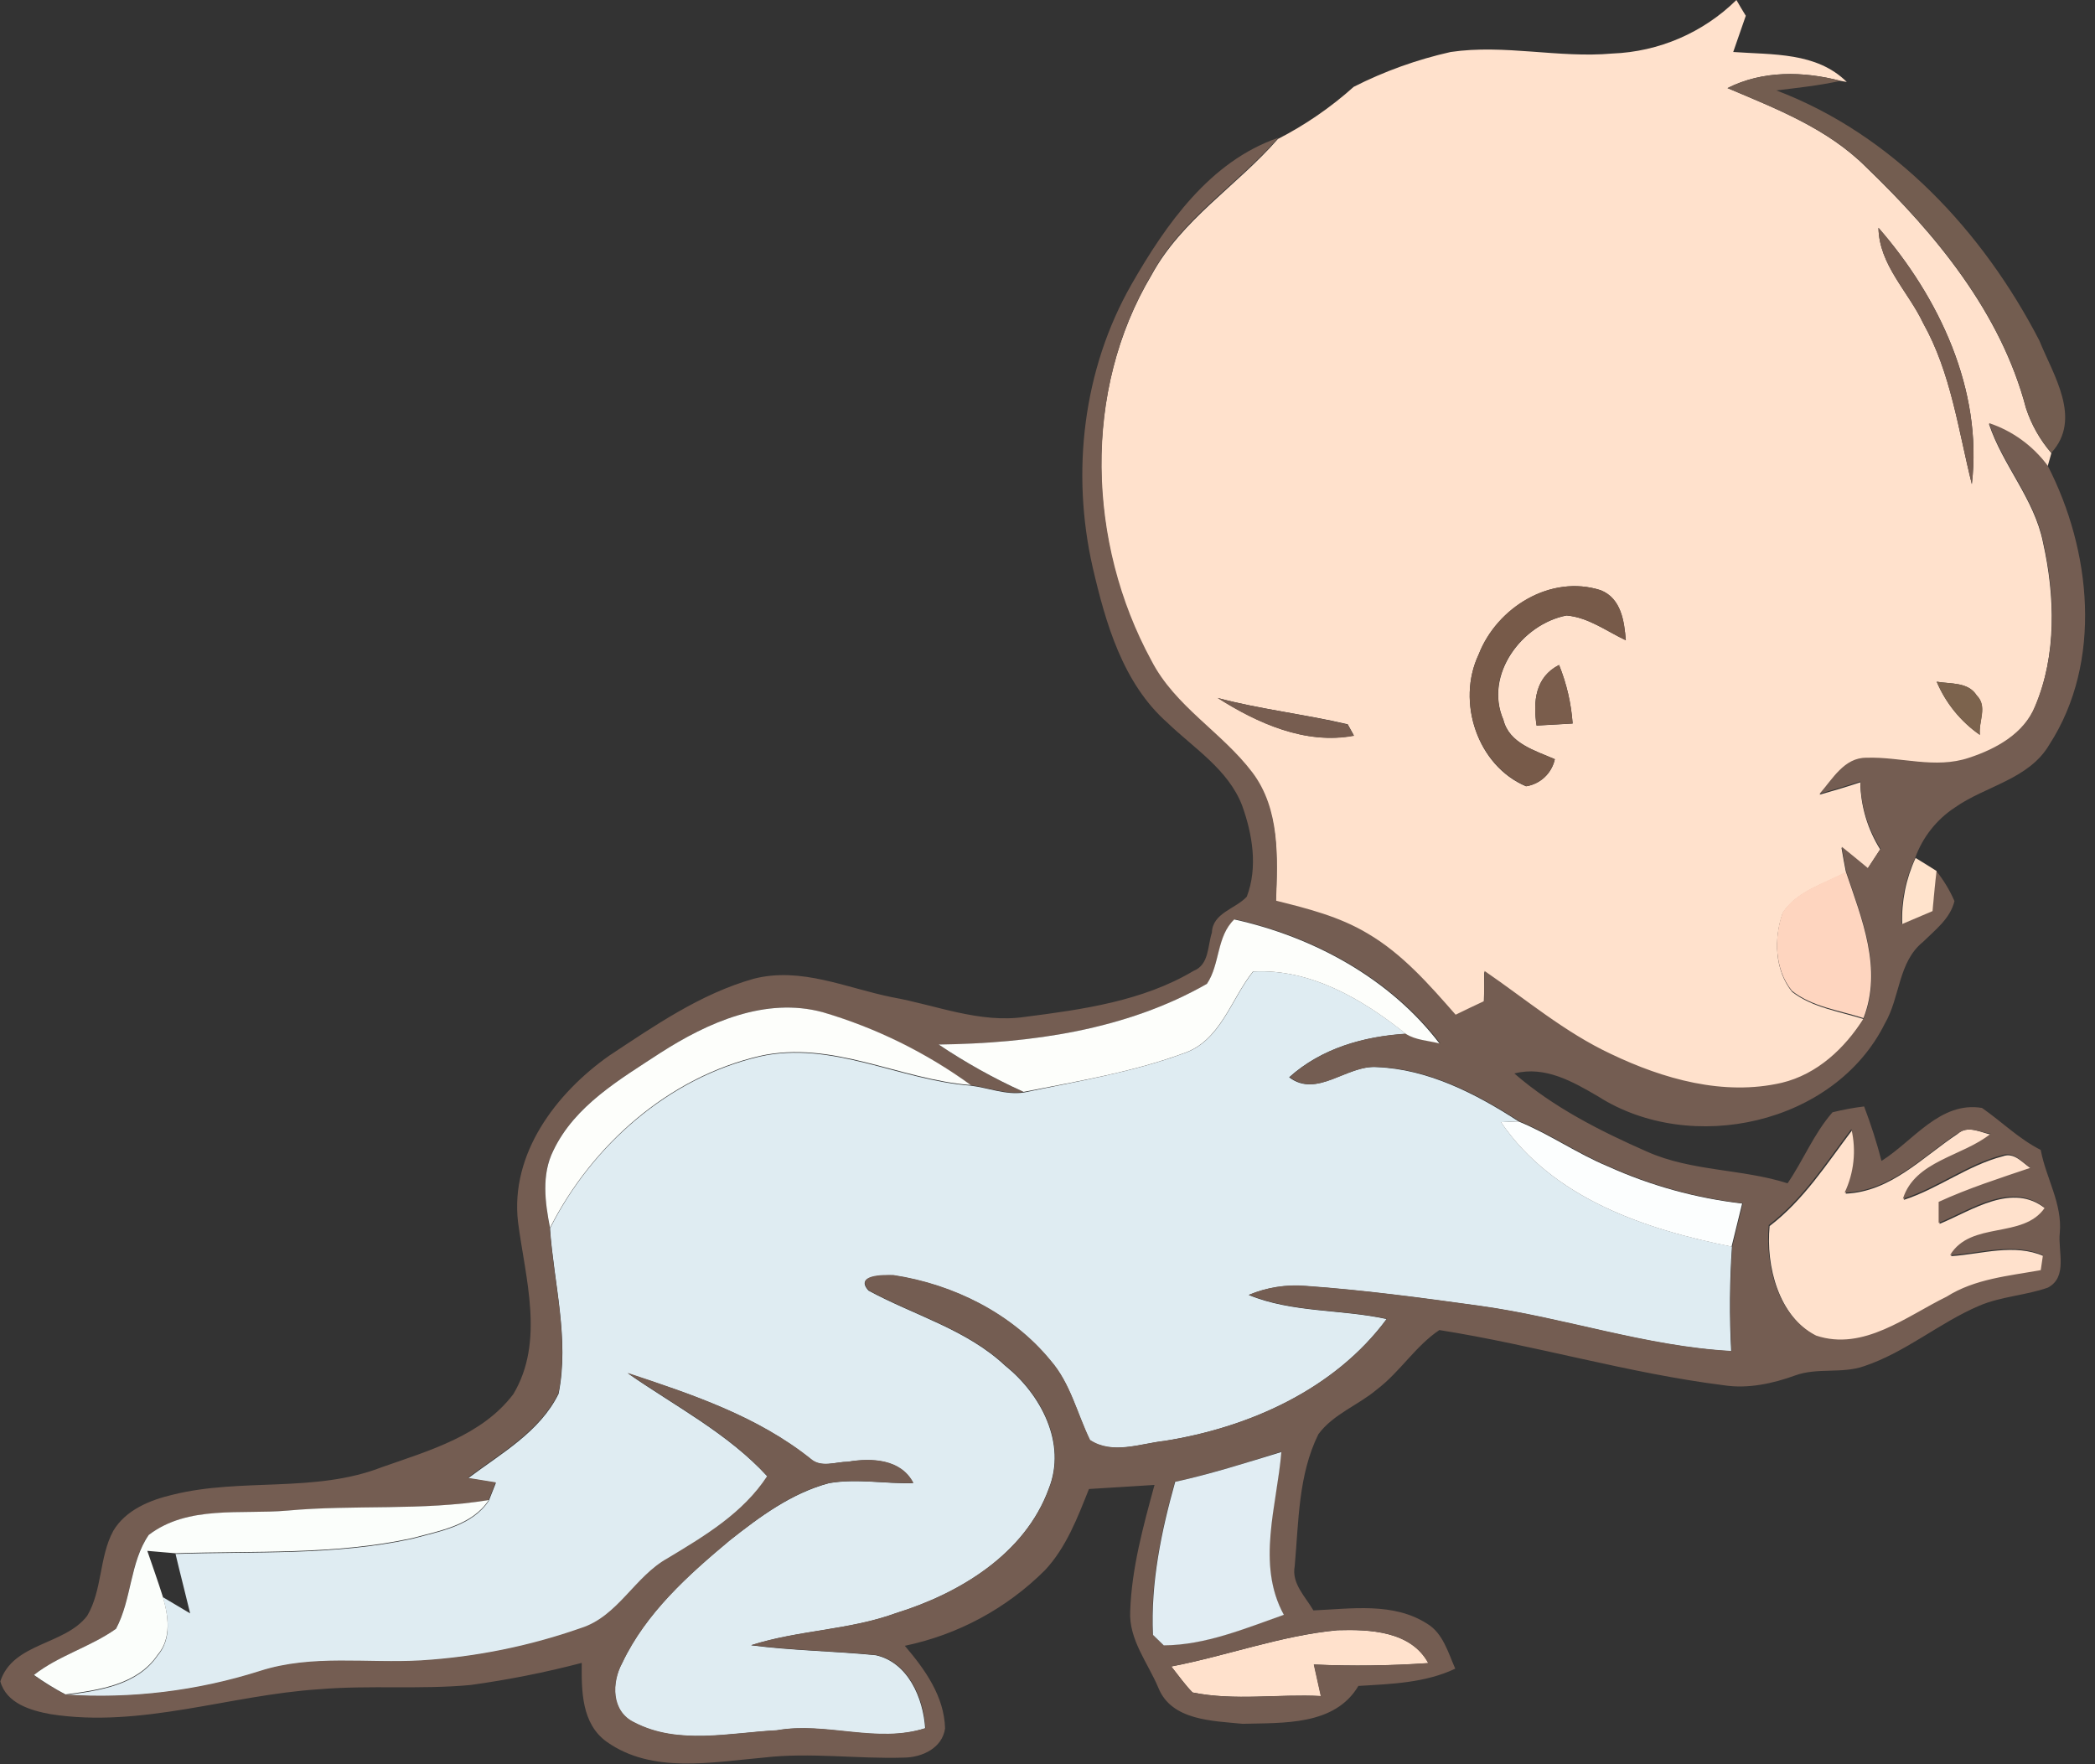 <svg width="38" height="32" viewBox="0 0 38 32" fill="none" xmlns="http://www.w3.org/2000/svg">
<rect x="0" y="0" width="38" height="32" fill="#333333" stroke="none"/>
<g clip-path="url(#clip0_4932_88190)">
<path d="M29.245 0.971C30.09 0.939 30.893 0.593 31.496 0C31.537 0.073 31.623 0.218 31.666 0.286L31.438 0.943C32.154 0.995 32.95 0.943 33.498 1.487L33.383 1.466C32.703 1.291 31.975 1.276 31.334 1.598C32.221 1.974 33.146 2.331 33.845 3.029C35.111 4.246 36.293 5.674 36.748 7.404C36.846 7.704 37.003 7.981 37.209 8.219C37.186 8.298 37.163 8.377 37.141 8.458C36.873 8.099 36.502 7.831 36.077 7.691C36.326 8.441 36.899 9.048 37.057 9.838C37.275 10.815 37.305 11.883 36.914 12.819C36.711 13.32 36.199 13.601 35.715 13.761C35.108 13.961 34.476 13.732 33.853 13.761C33.448 13.761 33.238 14.15 33.003 14.415C33.251 14.344 33.497 14.272 33.743 14.19C33.75 14.621 33.875 15.042 34.104 15.407C34.028 15.525 33.951 15.641 33.874 15.759C33.716 15.629 33.559 15.499 33.401 15.373C33.425 15.516 33.453 15.674 33.483 15.824C33.088 16.034 32.594 16.166 32.337 16.56C32.173 17.017 32.187 17.595 32.506 17.991C32.876 18.278 33.365 18.345 33.803 18.485C33.463 19.035 32.956 19.508 32.313 19.661C31.258 19.904 30.166 19.593 29.212 19.137C28.38 18.746 27.676 18.148 26.922 17.632C26.922 17.812 26.922 17.996 26.914 18.179C26.741 18.259 26.569 18.342 26.398 18.427C25.919 17.881 25.434 17.323 24.801 16.953C24.293 16.643 23.709 16.505 23.141 16.358C23.171 15.569 23.214 14.696 22.711 14.031C22.159 13.301 21.304 12.836 20.879 12.001C19.718 9.867 19.627 7.099 20.889 4.986C21.434 3.984 22.442 3.367 23.179 2.521C23.676 2.266 24.138 1.948 24.554 1.575C25.111 1.292 25.703 1.08 26.313 0.943C27.288 0.799 28.267 1.058 29.245 0.971ZM34.073 4.132C34.083 4.805 34.612 5.286 34.884 5.863C35.388 6.763 35.52 7.797 35.766 8.782C35.967 7.072 35.173 5.393 34.073 4.132ZM26.82 11.873C26.413 12.732 26.798 13.89 27.679 14.262C27.806 14.243 27.924 14.185 28.017 14.098C28.111 14.01 28.175 13.896 28.203 13.771C27.846 13.614 27.374 13.485 27.269 13.055C26.916 12.239 27.609 11.319 28.415 11.164C28.811 11.198 29.141 11.45 29.49 11.614C29.461 11.267 29.405 10.858 29.038 10.707C28.127 10.412 27.149 11.024 26.82 11.873ZM27.871 13.161L28.525 13.124C28.499 12.759 28.416 12.401 28.279 12.062C27.845 12.282 27.806 12.726 27.871 13.16V13.161ZM35.129 12.367C35.294 12.755 35.565 13.088 35.911 13.329C35.884 13.085 36.054 12.816 35.853 12.613C35.696 12.368 35.377 12.408 35.129 12.365V12.367ZM22.08 12.653C22.807 13.115 23.679 13.512 24.558 13.341C24.529 13.29 24.472 13.188 24.445 13.137C23.663 12.954 22.858 12.866 22.08 12.659V12.653Z" fill="#FFE1CC"/>
<path d="M35.504 20.57C35.69 20.401 35.918 20.54 36.124 20.583C35.613 20.995 34.75 21.068 34.531 21.764C35.156 21.562 35.688 21.14 36.325 20.974C36.541 20.893 36.687 21.098 36.849 21.2C36.289 21.396 35.721 21.571 35.181 21.818V22.199C35.769 21.957 36.506 21.436 37.105 21.926C36.717 22.498 35.769 22.153 35.387 22.785C35.945 22.749 36.532 22.548 37.072 22.785L37.032 23.057C36.449 23.163 35.839 23.213 35.325 23.538C34.594 23.894 33.818 24.523 32.957 24.244C32.256 23.887 32.028 22.955 32.098 22.239C32.72 21.764 33.132 21.111 33.597 20.497C33.688 20.884 33.645 21.291 33.476 21.651C34.29 21.618 34.86 20.999 35.504 20.57Z" fill="#FFE1CC"/>
<path d="M21.245 30.227C22.256 30.033 23.234 29.666 24.262 29.57C24.846 29.552 25.594 29.585 25.909 30.167C25.218 30.215 24.525 30.223 23.834 30.192C23.875 30.383 23.918 30.576 23.961 30.765C23.185 30.724 22.396 30.855 21.632 30.699C21.49 30.555 21.372 30.386 21.245 30.227Z" fill="#FFE1CC"/>
<path d="M34.072 4.132C35.172 5.393 35.965 7.072 35.766 8.782C35.52 7.797 35.388 6.763 34.884 5.863C34.613 5.286 34.084 4.805 34.072 4.132Z" fill="#775D50"/>
<path d="M22.08 12.658C22.859 12.866 23.663 12.953 24.445 13.142C24.472 13.194 24.529 13.295 24.558 13.347C23.679 13.51 22.807 13.121 22.08 12.658Z" fill="#775D50"/>
<path d="M21.458 19.111C22.141 18.889 22.324 18.129 22.731 17.622C23.768 17.566 24.716 18.125 25.501 18.752C24.732 18.8 23.968 19.014 23.383 19.54C23.884 19.925 24.424 19.316 24.973 19.356C25.903 19.392 26.773 19.84 27.542 20.339L27.226 20.354C28.166 21.738 29.847 22.301 31.415 22.611C31.372 23.243 31.367 23.876 31.401 24.508C29.846 24.424 28.364 23.898 26.829 23.686C25.786 23.543 24.739 23.4 23.68 23.327C23.328 23.297 22.974 23.353 22.649 23.489C23.442 23.814 24.323 23.744 25.151 23.925C24.207 25.201 22.656 25.894 21.121 26.137C20.679 26.186 20.174 26.391 19.767 26.122C19.535 25.638 19.415 25.092 19.051 24.679C18.348 23.82 17.288 23.297 16.205 23.132C15.998 23.132 15.501 23.132 15.754 23.41C16.582 23.86 17.532 24.112 18.237 24.776C18.878 25.29 19.351 26.18 19.023 27.001C18.593 28.188 17.405 28.903 16.25 29.261C15.401 29.572 14.48 29.568 13.623 29.843C14.374 29.94 15.133 29.948 15.886 30.023C16.471 30.155 16.745 30.799 16.781 31.349C15.893 31.635 14.985 31.228 14.088 31.387C13.229 31.432 12.294 31.659 11.501 31.244C11.08 31.044 11.088 30.52 11.285 30.162C11.714 29.258 12.477 28.573 13.232 27.943C13.777 27.513 14.355 27.084 15.038 26.902C15.544 26.815 16.055 26.916 16.563 26.902C16.338 26.465 15.804 26.444 15.378 26.515C15.154 26.515 14.892 26.631 14.702 26.464C13.744 25.689 12.547 25.29 11.388 24.91C12.247 25.509 13.206 26 13.922 26.783C13.482 27.454 12.789 27.867 12.119 28.271C11.519 28.603 11.22 29.324 10.544 29.539C9.61 29.867 8.634 30.064 7.645 30.126C6.672 30.183 5.67 30.013 4.723 30.316C3.582 30.68 2.383 30.825 1.189 30.746C1.789 30.667 2.489 30.573 2.858 30.03C3.117 29.731 3.056 29.314 2.953 28.969L3.449 29.264C3.363 28.903 3.269 28.548 3.184 28.186C4.616 28.137 6.069 28.219 7.479 27.911C7.973 27.775 8.563 27.682 8.867 27.22L8.995 26.896L8.489 26.815C9.084 26.366 9.791 25.976 10.132 25.281C10.33 24.286 10.046 23.277 9.976 22.282C10.732 20.779 12.124 19.553 13.777 19.165C15.091 18.869 16.318 19.595 17.608 19.692C17.929 19.732 18.244 19.865 18.57 19.817C19.541 19.613 20.527 19.452 21.458 19.111Z" fill="#DFECF2"/>
<path d="M27.225 20.354L27.541 20.34C28.103 20.569 28.605 20.924 29.166 21.157C29.938 21.506 30.759 21.733 31.6 21.83C31.537 22.09 31.473 22.35 31.408 22.612C29.846 22.301 28.166 21.739 27.225 20.354Z" fill="#FCFEFE"/>
<path d="M20.526 5.154C21.149 4.068 21.949 2.924 23.185 2.5C22.446 3.346 21.438 3.959 20.894 4.965C19.633 7.08 19.723 9.847 20.884 11.98C21.313 12.815 22.164 13.28 22.716 14.01C23.218 14.675 23.175 15.548 23.146 16.337C23.719 16.48 24.291 16.623 24.807 16.932C25.439 17.302 25.925 17.86 26.403 18.405C26.575 18.321 26.747 18.238 26.92 18.158C26.92 17.975 26.92 17.791 26.927 17.611C27.678 18.126 28.383 18.725 29.218 19.116C30.17 19.572 31.263 19.883 32.318 19.64C32.961 19.486 33.464 19.014 33.809 18.464C34.157 17.568 33.77 16.66 33.489 15.81C33.459 15.667 33.432 15.508 33.408 15.359C33.565 15.485 33.723 15.615 33.88 15.745C33.958 15.627 34.035 15.511 34.111 15.393C33.879 15.028 33.753 14.606 33.744 14.174C33.498 14.251 33.252 14.327 33.004 14.398C33.239 14.133 33.449 13.74 33.855 13.744C34.472 13.723 35.103 13.952 35.716 13.744C36.205 13.584 36.718 13.303 36.915 12.802C37.311 11.866 37.281 10.798 37.059 9.821C36.9 9.035 36.327 8.428 36.078 7.674C36.504 7.816 36.875 8.086 37.142 8.447C37.931 9.976 38.144 12.002 37.173 13.504C36.802 14.138 36.019 14.252 35.455 14.649C35.125 14.867 34.874 15.186 34.739 15.558C34.562 15.932 34.477 16.343 34.489 16.756L35.046 16.523C35.069 16.279 35.09 16.036 35.119 15.794C35.253 15.962 35.365 16.147 35.451 16.344C35.374 16.663 35.102 16.866 34.878 17.087C34.429 17.449 34.466 18.089 34.19 18.562C33.279 20.397 30.672 20.962 28.987 19.887C28.527 19.618 28.022 19.328 27.468 19.471C28.175 20.085 29.026 20.516 29.879 20.891C30.686 21.249 31.597 21.199 32.424 21.463C32.711 21.044 32.9 20.562 33.239 20.175C33.428 20.128 33.619 20.093 33.812 20.069C33.935 20.392 34.041 20.722 34.128 21.057C34.701 20.698 35.192 19.97 35.95 20.096C36.308 20.344 36.62 20.659 37.016 20.858C37.109 21.366 37.411 21.833 37.361 22.364C37.325 22.693 37.512 23.16 37.146 23.355C36.742 23.498 36.298 23.514 35.9 23.684C35.176 23.993 34.568 24.527 33.815 24.779C33.411 24.922 32.965 24.801 32.562 24.948C32.158 25.096 31.703 25.193 31.273 25.127C29.531 24.908 27.837 24.398 26.108 24.125C25.678 24.411 25.392 24.887 24.974 25.203C24.636 25.489 24.181 25.65 23.913 26.015C23.547 26.756 23.557 27.601 23.484 28.407C23.424 28.723 23.677 28.958 23.823 29.21C24.51 29.181 25.273 29.058 25.887 29.452C26.174 29.625 26.267 29.975 26.396 30.267C25.846 30.527 25.235 30.544 24.639 30.58C24.21 31.305 23.27 31.247 22.539 31.267C21.999 31.213 21.25 31.21 21.011 30.614C20.821 30.161 20.473 29.74 20.5 29.224C20.527 28.444 20.735 27.687 20.941 26.934C20.545 26.958 20.148 26.985 19.752 27.008C19.545 27.526 19.342 28.066 18.954 28.481C18.258 29.176 17.374 29.652 16.412 29.852C16.778 30.281 17.127 30.769 17.142 31.35C17.093 31.707 16.725 31.877 16.399 31.88C15.548 31.907 14.698 31.781 13.85 31.88C12.911 31.962 11.83 32.178 11.006 31.594C10.547 31.266 10.547 30.67 10.552 30.162C9.888 30.336 9.215 30.469 8.536 30.563C7.623 30.648 6.704 30.563 5.79 30.64C4.162 30.745 2.568 31.348 0.923 31.093C0.562 31.028 0.115 30.898 0.006 30.497C0.235 29.794 1.172 29.843 1.581 29.309C1.859 28.838 1.796 28.248 2.054 27.768C2.281 27.385 2.724 27.207 3.139 27.11C4.383 26.802 5.716 27.084 6.927 26.612C7.786 26.311 8.742 26.039 9.311 25.287C9.883 24.331 9.528 23.187 9.396 22.164C9.253 20.925 10.085 19.829 11.047 19.15C11.863 18.612 12.704 18.025 13.671 17.753C14.53 17.532 15.356 17.922 16.181 18.088C16.981 18.231 17.767 18.567 18.596 18.444C19.64 18.31 20.729 18.158 21.648 17.611C21.935 17.498 21.902 17.156 21.982 16.915C21.995 16.557 22.412 16.486 22.615 16.264C22.818 15.73 22.718 15.133 22.53 14.61C22.278 13.957 21.659 13.575 21.176 13.11C20.366 12.394 20.055 11.305 19.819 10.288C19.428 8.567 19.641 6.7 20.526 5.154ZM21.893 17.844C20.422 18.685 18.701 18.922 17.026 18.948C17.515 19.277 18.03 19.564 18.566 19.807C18.24 19.856 17.925 19.723 17.604 19.683C16.791 19.092 15.883 18.645 14.92 18.361C13.88 18.075 12.832 18.549 11.972 19.1C11.243 19.578 10.423 20.052 10.034 20.871C9.815 21.309 9.89 21.81 9.972 22.272C10.042 23.267 10.326 24.277 10.128 25.272C9.787 25.966 9.08 26.357 8.485 26.805L8.991 26.887L8.862 27.21C7.653 27.41 6.429 27.29 5.206 27.402C4.37 27.475 3.408 27.299 2.694 27.843C2.35 28.341 2.39 29.012 2.099 29.547C1.634 29.877 1.063 30.028 0.61 30.383C0.793 30.513 0.985 30.631 1.183 30.736C2.378 30.816 3.577 30.67 4.718 30.307C5.664 30.003 6.666 30.174 7.64 30.116C8.629 30.055 9.604 29.857 10.539 29.529C11.212 29.315 11.511 28.593 12.114 28.261C12.784 27.857 13.477 27.445 13.916 26.773C13.2 25.99 12.244 25.499 11.382 24.901C12.542 25.287 13.739 25.687 14.708 26.46C14.898 26.627 15.16 26.513 15.384 26.512C15.813 26.44 16.344 26.461 16.569 26.898C16.061 26.915 15.55 26.814 15.044 26.898C14.361 27.074 13.783 27.508 13.238 27.939C12.483 28.569 11.719 29.255 11.29 30.158C11.094 30.516 11.086 31.04 11.507 31.24C12.3 31.654 13.242 31.426 14.094 31.383C14.991 31.224 15.899 31.627 16.787 31.345C16.756 30.795 16.477 30.151 15.892 30.019C15.139 29.945 14.38 29.936 13.628 29.839C14.487 29.564 15.406 29.568 16.256 29.257C17.411 28.899 18.592 28.184 19.029 26.997C19.356 26.177 18.885 25.286 18.243 24.772C17.538 24.108 16.588 23.856 15.76 23.406C15.507 23.12 16.003 23.12 16.211 23.128C17.293 23.293 18.358 23.821 19.057 24.675C19.416 25.088 19.537 25.634 19.773 26.118C20.18 26.387 20.685 26.182 21.127 26.134C22.662 25.89 24.212 25.197 25.157 23.922C24.328 23.74 23.448 23.81 22.655 23.485C22.98 23.349 23.334 23.293 23.686 23.323C24.738 23.398 25.784 23.537 26.835 23.683C28.37 23.894 29.852 24.42 31.407 24.504C31.373 23.872 31.378 23.239 31.421 22.607C31.485 22.346 31.549 22.085 31.613 21.826C30.771 21.728 29.951 21.501 29.179 21.153C28.618 20.919 28.115 20.564 27.554 20.335C26.785 19.836 25.915 19.388 24.984 19.352C24.436 19.312 23.896 19.924 23.395 19.537C23.979 19.01 24.744 18.796 25.512 18.748C25.694 18.865 25.92 18.869 26.125 18.924C25.222 17.743 23.835 16.99 22.403 16.673C22.065 16.985 22.132 17.489 21.893 17.846V17.844ZM35.494 20.564C34.855 20.994 34.285 21.605 33.459 21.632C33.629 21.273 33.672 20.866 33.581 20.479C33.116 21.093 32.704 21.745 32.082 22.221C32.016 22.945 32.244 23.874 32.941 24.225C33.8 24.512 34.578 23.876 35.309 23.519C35.823 23.194 36.433 23.144 37.016 23.038L37.056 22.766C36.512 22.533 35.929 22.733 35.371 22.766C35.749 22.139 36.696 22.48 37.089 21.907C36.49 21.418 35.753 21.939 35.164 22.181V21.8C35.704 21.552 36.273 21.37 36.832 21.181C36.671 21.08 36.525 20.875 36.308 20.955C35.671 21.121 35.14 21.544 34.515 21.745C34.734 21.05 35.597 20.977 36.108 20.564C35.913 20.54 35.686 20.401 35.505 20.57L35.494 20.564ZM21.311 26.872C21.059 27.773 20.865 28.709 20.908 29.648L21.104 29.839C21.863 29.839 22.576 29.532 23.282 29.285C22.779 28.365 23.156 27.306 23.238 26.331C22.605 26.532 21.968 26.729 21.316 26.878L21.311 26.872ZM21.24 30.221C21.368 30.38 21.485 30.549 21.627 30.698C22.392 30.854 23.18 30.722 23.956 30.763C23.913 30.57 23.87 30.377 23.829 30.191C24.521 30.222 25.214 30.213 25.905 30.165C25.59 29.584 24.841 29.551 24.257 29.568C23.235 29.665 22.257 30.033 21.246 30.227L21.24 30.221Z" fill="#745D52"/>
<path d="M31.334 1.597C31.975 1.275 32.703 1.291 33.383 1.466C32.999 1.552 32.61 1.592 32.22 1.64C34.335 2.441 35.968 4.2 36.99 6.176C37.245 6.806 37.771 7.595 37.209 8.212C37.003 7.974 36.846 7.697 36.748 7.397C36.293 5.666 35.111 4.239 33.845 3.022C33.146 2.33 32.222 1.974 31.334 1.597Z" fill="#735D50"/>
<path d="M26.82 11.873C27.15 11.014 28.128 10.413 29.035 10.706C29.403 10.849 29.465 11.266 29.488 11.612C29.138 11.446 28.809 11.197 28.413 11.163C27.604 11.318 26.911 12.238 27.267 13.054C27.372 13.483 27.84 13.614 28.201 13.77C28.174 13.893 28.111 14.006 28.02 14.093C27.929 14.181 27.814 14.239 27.689 14.261C26.799 13.887 26.414 12.728 26.82 11.873Z" fill="#775A49"/>
<path d="M27.871 13.159C27.806 12.73 27.845 12.281 28.279 12.06C28.416 12.399 28.499 12.757 28.525 13.122L27.871 13.159Z" fill="#7A5D4C"/>
<path d="M35.13 12.365C35.378 12.408 35.703 12.365 35.854 12.613C36.061 12.815 35.885 13.084 35.912 13.329C35.565 13.088 35.294 12.754 35.13 12.365Z" fill="#7C634D"/>
<path d="M34.746 15.562C34.873 15.639 35 15.718 35.126 15.798C35.097 16.04 35.076 16.283 35.053 16.526L34.503 16.76C34.489 16.347 34.572 15.936 34.746 15.562Z" fill="#FFE3CC"/>
<path d="M32.336 16.548C32.594 16.155 33.088 16.023 33.482 15.812C33.768 16.663 34.149 17.571 33.801 18.467C33.363 18.324 32.873 18.265 32.504 17.973C32.186 17.583 32.172 17.005 32.336 16.548Z" fill="#FED5BF"/>
<path d="M21.892 17.845C22.132 17.488 22.064 16.986 22.388 16.677C23.82 16.993 25.21 17.746 26.11 18.927C25.905 18.873 25.681 18.869 25.497 18.751C24.713 18.124 23.765 17.566 22.727 17.622C22.321 18.128 22.137 18.889 21.454 19.11C20.524 19.451 19.538 19.613 18.567 19.805C18.03 19.562 17.515 19.274 17.026 18.946C18.7 18.923 20.421 18.685 21.892 17.845Z" fill="#FDFEFB"/>
<path d="M11.976 19.099C12.835 18.547 13.884 18.078 14.924 18.36C15.888 18.644 16.796 19.091 17.609 19.681C16.321 19.581 15.092 18.858 13.778 19.154C12.123 19.542 10.737 20.768 9.976 22.271C9.887 21.809 9.818 21.308 10.037 20.869C10.427 20.051 11.247 19.577 11.976 19.099Z" fill="#FDFEFB"/>
<path d="M21.316 26.878C21.967 26.735 22.604 26.532 23.242 26.337C23.161 27.312 22.784 28.371 23.287 29.29C22.581 29.538 21.868 29.84 21.109 29.844L20.913 29.654C20.87 28.715 21.064 27.774 21.316 26.878Z" fill="#E1EDF3"/>
<path d="M5.209 27.4C6.426 27.288 7.656 27.408 8.866 27.208C8.562 27.67 7.972 27.764 7.479 27.899C6.071 28.207 4.615 28.126 3.184 28.174L2.672 28.13C2.766 28.405 2.864 28.678 2.952 28.957C3.055 29.304 3.116 29.719 2.857 30.018C2.488 30.561 1.788 30.655 1.188 30.734C0.989 30.629 0.798 30.511 0.615 30.381C1.068 30.026 1.639 29.875 2.104 29.544C2.39 29.01 2.355 28.339 2.698 27.841C3.411 27.297 4.373 27.473 5.209 27.4Z" fill="#FBFEFB"/>
</g>
<defs>
<clipPath id="clip0_4932_88190">
<rect width="37.82" height="32" fill="white"/>
</clipPath>
</defs>
</svg>
